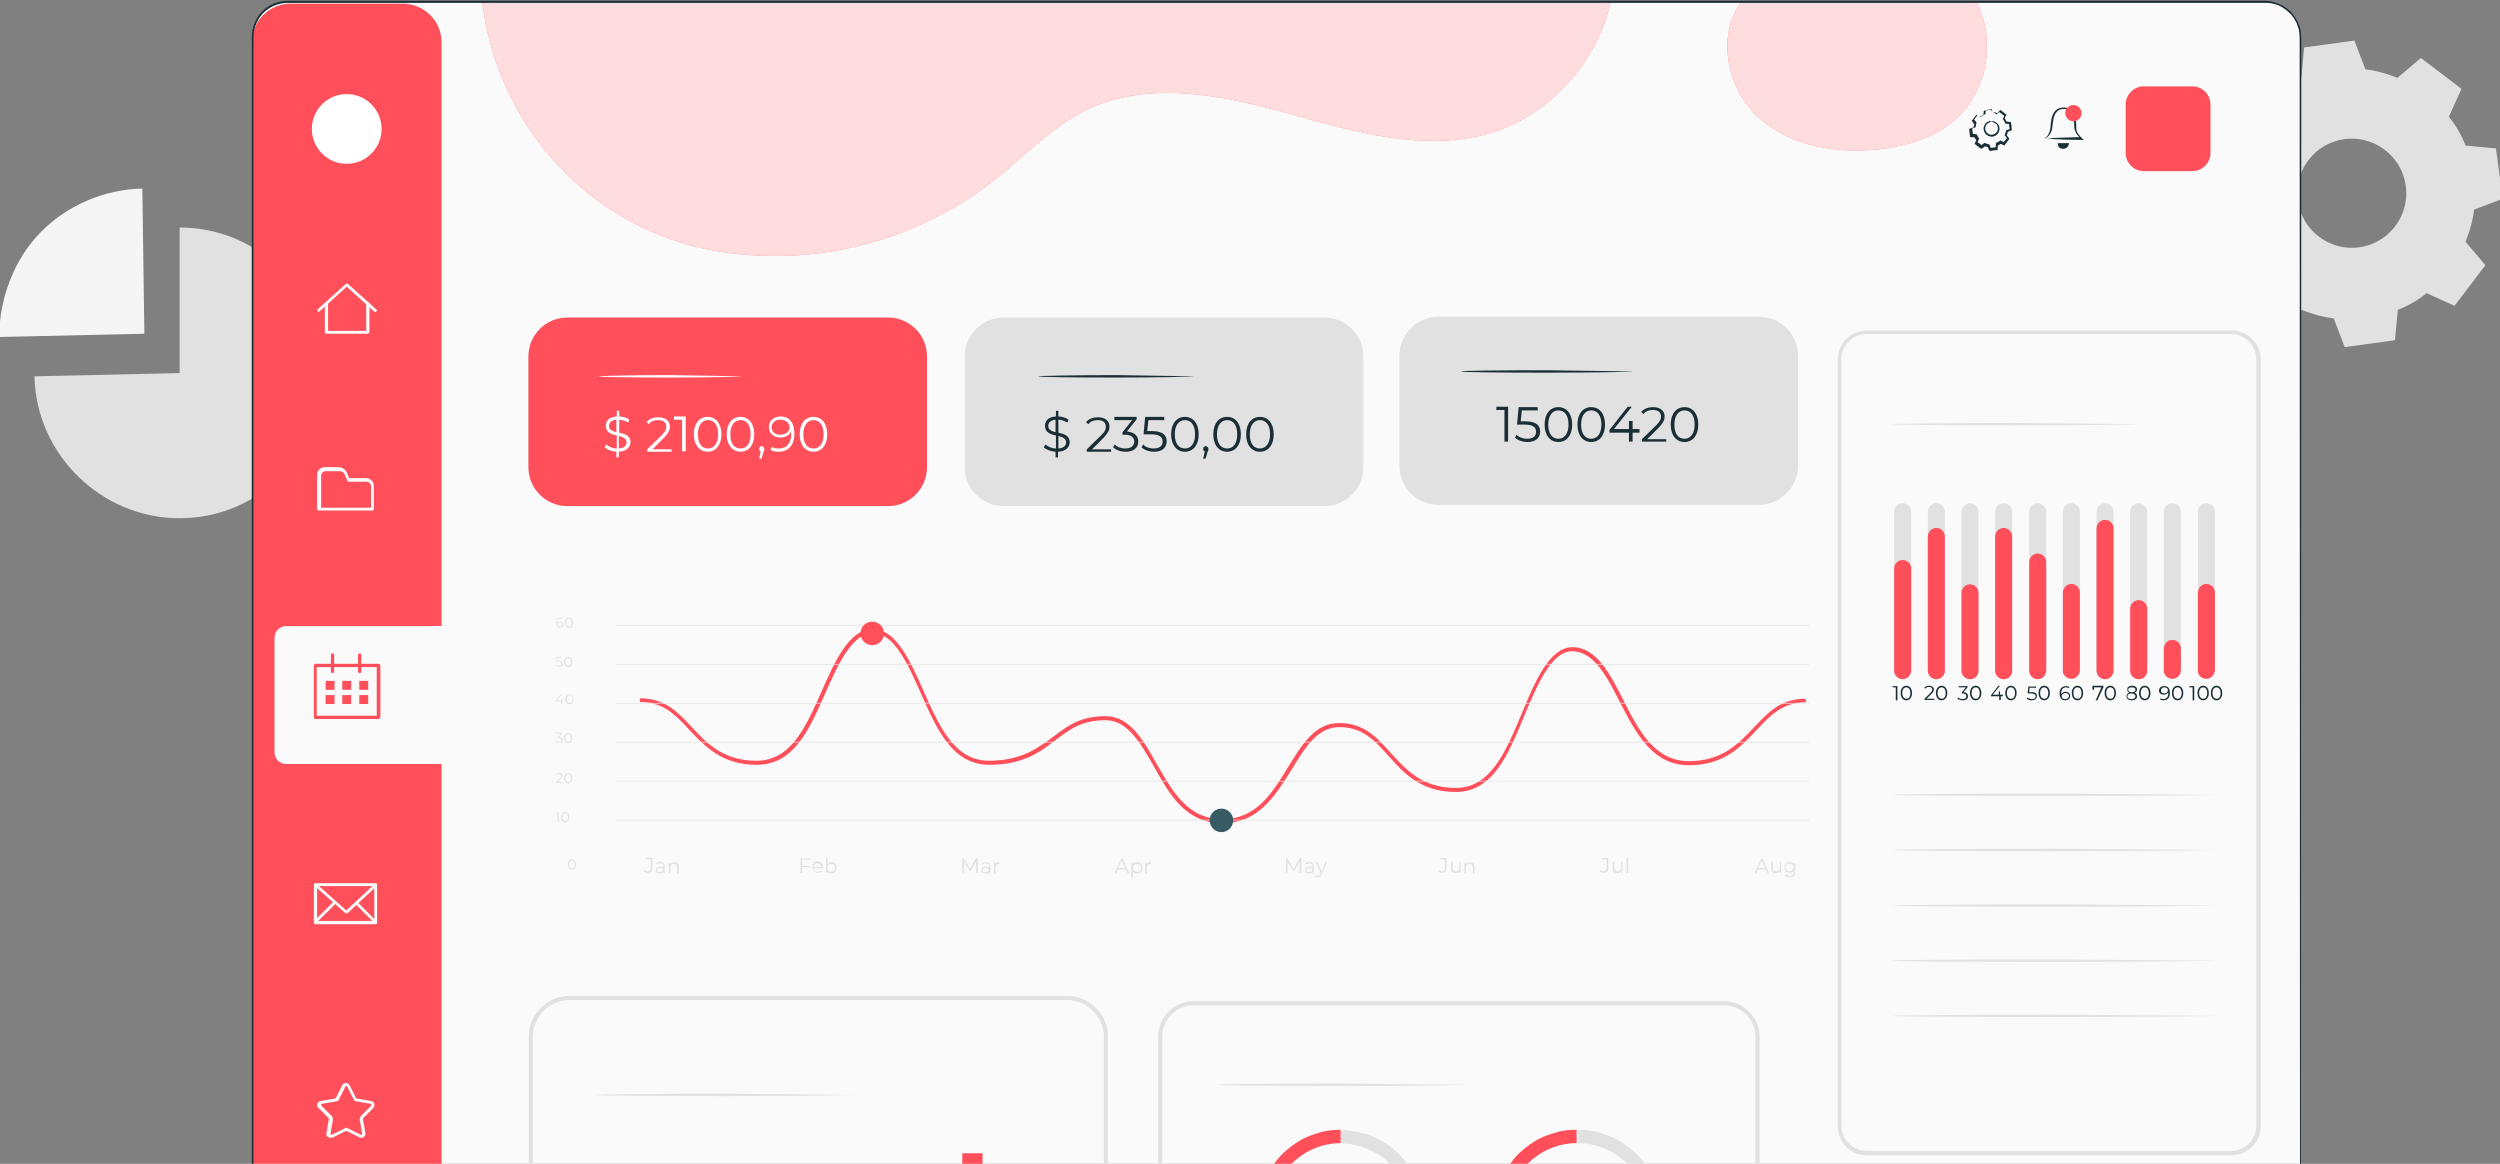 <svg xmlns="http://www.w3.org/2000/svg" xmlns:xlink="http://www.w3.org/1999/xlink" width="616.5" height="287" xmlns:v="https://vecta.io/nano"><rect width="100%" height="100%" fill="#808080" stroke="none"/><style><![CDATA[.N{fill:#e1e1e1}.O{fill:#ff4f5b}.P{fill:#1a2e35}.Q{fill:#fafafa}.R{fill-rule:evenodd}]]></style><path d="M44.3 92V56.1C64 56.1 80.1 72.3 80.1 92s-16.2 35.8-35.8 35.8c-19.3 0-35.4-15.7-35.8-35l35.8-.8z" class="N"/><path d="M35.6 82.3l-35.8.8C-.2 73.8 3.4 64 10 57.3c6.5-6.7 15.8-10.6 25.1-10.8l.5 35.8z" fill="#f5f5f5"/><path d="M583.3 17.1c2.7.3 5.4 1.1 7.9 2.1l5.8-4.9 10 7.6-3.1 6.9a26.33 26.33 0 0 1 4.1 7.1l7.5.7 1.7 12.4-7.1 2.7c-.3 2.7-1.1 5.4-2.1 7.9l4.9 5.8-7.6 10-6.9-3.1a26.33 26.33 0 0 1-7.1 4.1l-.7 7.5-12.4 1.7-2.7-7.1c-2.7-.3-5.4-1.1-7.9-2.1l-5.8 4.9-10-7.6 3.1-6.9a26.33 26.33 0 0 1-4.1-7.1l-7.5-.7-1.7-12.4 7.1-2.7c.3-2.7 1.1-5.4 2.1-7.9l-4.9-5.8 7.6-10 6.9 3.1a26.33 26.33 0 0 1 7.1-4.1l.7-7.5 12.4-1.7 2.7 7.1zm-3.8 17.1c-8.5.3-14.6 8.3-12.6 16.6 1.5 6.2 7.2 10.5 13.5 10.3 8.5-.3 14.6-8.3 12.6-16.6-1.4-6.1-7.1-10.5-13.5-10.3z" class="N R"/><path d="M558.6 356.7H71a8.71 8.71 0 0 1-8.7-8.7V9.1A8.71 8.71 0 0 1 71 .4h487.6a8.71 8.71 0 0 1 8.7 8.7V348a8.71 8.71 0 0 1-8.7 8.7z" class="Q"/><path d="M550.3 284.9h-89.9a7.17 7.17 0 0 1-7.2-7.2v-189a7.17 7.17 0 0 1 7.2-7.2h89.9a7.17 7.17 0 0 1 7.2 7.2v189c0 3.9-3.2 7.2-7.2 7.2zm-90-202.5c-3.4 0-6.2 2.8-6.2 6.2v189c0 3.4 2.8 6.2 6.2 6.2h89.9c3.4 0 6.2-2.8 6.2-6.2v-189c0-3.4-2.8-6.2-6.2-6.2h-89.9z" class="N"/><path d="M99.3 357H71.7c-5.3 0-9.6-4.3-9.6-9.6V10.5c0-5.3 4.3-9.6 9.6-9.6h27.6c5.3 0 9.6 4.3 9.6 9.6v336.9c.1 5.3-4.2 9.6-9.6 9.6z" class="O"/><path d="M106.5 154.4h-36c-1.5 0-2.8 1.3-2.8 2.8v28.4c0 1.5 1.3 2.8 2.8 2.8h39c1.7 0 3-1.4 2.8-3.1l3.5-31.1-9.3.2z" class="Q"/><path d="M504.1 34.1s.1-.1.2-.1c.2-.1.4-.3.6-.5.4-.5.8-1.5.8-2.8.1-.6.1-1.4.4-2.1.2-.7.8-1.6 1.7-1.9s1.9-.3 2.8.4c.8.7 1.1 1.7 1.3 2.7.1.4.1.9.1 1.3 0 .5 0 .8.1 1.2.3.7.8 1.3 1.3 1.8l.5.4h-.7c-2.8 0-5.2-.1-6.8-.2-.9-.2-1.6-.2-2.3-.2l2.7-.1 6.5-.2-.1.4c-.6-.5-1.2-1.1-1.5-2-.2-.4-.2-.9-.2-1.3s0-.8-.1-1.3c-.1-.9-.5-1.8-1.1-2.3s-1.6-.5-2.3-.3c-.7.3-1.2.9-1.4 1.6-.3.7-.3 1.4-.4 2s-.1 1.2-.3 1.7-.4.9-.7 1.2-.5.4-.7.5c-.2 0-.3.1-.4.1.1-.1 0 0 0 0z" class="P"/><g class="R"><circle cx="511.3" cy="27.9" r="2" class="O"/><path d="M507.5 35.3h2.7s0 1.4-1.5 1.4c-1.5-.1-1.2-1.4-1.2-1.4z" class="P"/><path d="M540.6 42.2h-11.9a4.48 4.48 0 0 1-4.5-4.5V25.8a4.48 4.48 0 0 1 4.5-4.5h11.9a4.48 4.48 0 0 1 4.5 4.5v11.9a4.48 4.48 0 0 1-4.5 4.5z" class="O"/></g><path d="M301.4 203c-9 0-13-7.1-16.8-13.9-3.2-5.6-6.5-11.5-11.9-11.5-6 0-9 2.3-12.4 4.9-3.7 2.9-8 6.1-16.3 6.1-9.1 0-12.9-8.6-16.9-17.6-3.1-7-6.6-14.9-11.8-14.9s-8.7 7.9-11.8 14.9c-4 9.1-7.8 17.6-16.9 17.6-8.6 0-12.8-4.6-16.6-8.6-3.4-3.7-6.4-6.9-12.2-6.9v-.9c6.2 0 9.2 3.3 12.8 7.1 3.6 3.9 7.7 8.3 15.9 8.3 8.6 0 12.2-8.3 16.1-17.1 3.2-7.2 6.8-15.4 12.6-15.4s9.4 8.2 12.6 15.4c3.9 8.8 7.6 17.1 16.1 17.1 8 0 12.1-3.2 15.8-5.9 3.6-2.7 6.6-5.1 13-5.1 5.9 0 9.3 6 12.6 11.9 3.8 6.6 7.6 13.5 16.1 13.5 8.4 0 12.3-6.4 16.1-12.6 3.5-5.7 6.7-11.1 12.7-11.1 6.1 0 9.2 3.4 12.8 7.4s7.7 8.6 16 8.6c8.6 0 12.3-8.9 16.2-18.2 3.2-7.7 6.8-16.5 12.6-16.5 5.9 0 9.3 6.7 12.6 13.2 3.7 7.3 7.6 14.9 16.1 14.9 8.2 0 12.3-4.4 16-8.3 3.6-3.8 6.6-7.1 12.8-7.1v.9c-5.8 0-8.7 3.2-12.2 6.9-3.7 4-8 8.6-16.6 8.6-9 0-13-7.8-16.9-15.3-3.2-6.3-6.5-12.8-11.9-12.8-5.2 0-8.7 8.5-11.8 15.9-4 9.7-7.8 18.8-16.9 18.8-8.6 0-12.9-4.7-16.6-8.9-3.4-3.8-6.4-7.1-12.1-7.1-5.5 0-8.6 5.2-11.9 10.7-4.1 6.4-8.1 13-17 13z" class="O"/><g class="N"><path d="M158.8 214.8l.2-.3c.2.3.5.4.8.4.4 0 .7-.3.7-.8v-2.2h-1.3v-.3h1.7v2.5c0 .8-.4 1.1-1 1.1-.5.1-.9 0-1.1-.4z"/><use xlink:href="#B"/><path d="M167.4 213.8v1.6h-.4v-1.5c0-.6-.3-.9-.8-.9-.6 0-.9.4-.9 1v1.4h-.4v-2.7h.3v.5c.2-.3.6-.5 1-.5.7-.1 1.2.3 1.2 1.1zm30.4-1.7v1.4h1.9v.3h-1.9v1.5h-.4v-3.6h2.5v.3h-2.1zm5.1 2h-2.3c0 .6.5.9 1.1.9.3 0 .6-.1.8-.4l.2.2c-.2.3-.6.4-1 .4-.8 0-1.4-.6-1.4-1.4s.6-1.4 1.3-1.4c.8 0 1.3.6 1.3 1.4v.3zm-2.3-.3h1.9c0-.5-.4-.9-1-.9-.5 0-.8.4-.9.9zm5.7.2c0 .8-.6 1.4-1.3 1.4a1.1 1.1 0 0 1-1-.6v.5h-.3v-3.8h.4v1.6c.2-.3.6-.5 1-.5.7 0 1.2.6 1.2 1.4zm-.3 0a1 1 0 1 0-2 0 .94.94 0 0 0 1 1c.5 0 1-.4 1-1zm35.1-2.3v3.6h-.4v-2.9l-1.4 2.4h-.2l-1.4-2.4v2.8h-.4v-3.6h.3l1.6 2.7 1.5-2.7h.4zm3.1 2v1.7h-.3v-.4c-.2.3-.5.4-.9.4-.6 0-1-.3-1-.8 0-.4.3-.8 1-.8h.9v-.2c0-.5-.3-.7-.8-.7-.3 0-.7.1-.9.3l-.2-.2c.3-.2.7-.4 1.1-.4.7 0 1.1.4 1.1 1.1zm-.4.8v-.4h-.8c-.5 0-.7.2-.7.5s.3.5.7.5.7-.2.8-.6zm2.7-1.9v.4h-.1c-.6 0-.9.4-.9 1v1.4h-.4v-2.7h.3v.5c.3-.4.6-.6 1.1-.6zm31.2 1.8h-2l-.4 1h-.4l1.6-3.6h.4l1.6 3.6h-.4l-.4-1zm-.2-.3l-.9-1.9-.9 1.9h1.8zm4.2-.1c0 .8-.6 1.4-1.3 1.4-.4 0-.8-.2-1-.5v1.5h-.4v-3.7h.3v.5a1.1 1.1 0 0 1 1-.6c.9 0 1.4.6 1.4 1.4zm-.3 0a1 1 0 1 0-2 0 1 1 0 1 0 2 0zm2.4-1.4v.4h-.1c-.6 0-.9.4-.9 1v1.4h-.4v-2.7h.3v.5c.3-.4.7-.6 1.1-.6zm37.1-.9v3.6h-.4v-2.9l-1.4 2.4h-.2l-1.4-2.4v2.8h-.4v-3.6h.3l1.6 2.7 1.5-2.7h.4z"/><use xlink:href="#B" x="160.1"/><path d="M327.2 212.6l-1.3 3c-.2.5-.5.7-.9.7-.3 0-.5-.1-.7-.2l.2-.3c.1.1.3.2.5.2s.4-.1.6-.4l.1-.3-1.2-2.7h.4l1 2.3 1-2.3h.3zm27.4 2.2l.2-.3c.2.3.5.4.8.4.4 0 .7-.3.7-.8v-2.2H355v-.3h1.7v2.5c0 .8-.4 1.1-1 1.1-.5.1-.8 0-1.1-.4z"/><use xlink:href="#C"/><path d="M363.6 213.8v1.6h-.4v-1.5c0-.6-.3-.9-.8-.9-.6 0-.9.4-.9 1v1.4h-.4v-2.7h.3v.5c.2-.3.6-.5 1-.5.8-.1 1.2.3 1.2 1.1zm30.9 1l.2-.3c.2.3.5.4.8.4.4 0 .7-.3.7-.8v-2.2h-1.3v-.3h1.7v2.5c0 .8-.4 1.1-1 1.1-.5.1-.8 0-1.1-.4z"/><use xlink:href="#C" x="39.9"/><path d="M401.1 211.5h.4v3.8h-.4v-3.8zm34.4 2.9h-2l-.4 1h-.4l1.6-3.6h.4l1.6 3.6h-.4l-.4-1zm-.2-.3l-.9-1.9-.9 1.9h1.8z"/><use xlink:href="#C" x="79"/><path d="M442.7 212.6v2.4c0 .9-.5 1.3-1.3 1.3-.5 0-1-.1-1.3-.4l.2-.3c.3.2.6.4 1.1.4.7 0 1-.3 1-1v-.3c-.2.3-.6.5-1 .5-.8 0-1.3-.5-1.3-1.3s.6-1.3 1.3-1.3c.4 0 .8.2 1.1.5v-.5h.2zm-.4 1.3a.94.94 0 1 0-2 0 .94.94 0 1 0 2 0z"/><use xlink:href="#D"/><path d="M137.8 200.3v2.5h-.3v-2.2h-.5v-.2h.8z"/><use xlink:href="#E"/><path d="M138.8 192.9v.2h-1.7v-.1l1-1c.3-.3.3-.4.3-.6 0-.3-.2-.5-.6-.5-.3 0-.5.1-.7.3l-.1-.2c.2-.2.5-.4.9-.4.5 0 .8.3.8.7 0 .2-.1.4-.4.8l-.8.8h1.3z"/><use xlink:href="#E" x="0.7" y="-9.6"/><path d="M138.8 182.5c0 .4-.3.7-.9.7-.4 0-.7-.1-.9-.3l.1-.2c.2.2.4.3.8.3s.6-.2.6-.5-.2-.5-.7-.5h-.2v-.2l.7-.9H137v-.2h1.6v.2l-.7.9c.6 0 .9.3.9.7z"/><use xlink:href="#D" x="-0.9" y="-31.2"/><path d="M139.2 173h-.5v.6h-.3v-.6H137v-.2l1.3-1.6h.3l-1.3 1.6h1.1v-.6h.2v.6h.5v.2z"/><path d="M139.4 172.4c0-.8.4-1.2 1-1.2s1 .5 1 1.2c0 .8-.4 1.3-1 1.3-.5-.1-1-.5-1-1.3zm1.8 0c0-.7-.3-1-.7-1s-.7.4-.7 1c0 .7.3 1 .7 1s.7-.4.7-1zm-2.4-8.7c0 .4-.3.7-.9.7-.4 0-.7-.1-.9-.3l.1-.2c.2.2.4.3.8.3s.6-.2.6-.5-.2-.5-.8-.5h-.5l.1-1.2h1.3v.2h-1.1l-.1.8h.3c.8-.1 1.1.2 1.1.7zm.3-.5c0-.8.4-1.2 1-1.2s1 .5 1 1.2c0 .8-.4 1.3-1 1.3-.6-.1-1-.6-1-1.3zm1.7 0c0-.7-.3-1-.7-1s-.7.4-.7 1c0 .7.3 1 .7 1s.7-.4.7-1zM139 154c0 .5-.4.8-.8.8-.7 0-1-.5-1-1.2 0-.8.5-1.3 1.1-1.3.2 0 .4 0 .6.1l-.1.2c-.1-.1-.3-.1-.5-.1-.5 0-.9.3-.9 1v.2c.1-.3.4-.4.8-.4s.8.3.8.7zm-.3 0c0-.3-.2-.5-.6-.5s-.6.2-.6.5.2.5.6.5c.4.1.6-.1.6-.5z"/><use xlink:href="#E" x="0.9" y="-48"/></g><path d="M151.8 154.1h294.3v.3H151.8zm0 9.6h294.3v.3H151.8zm0 9.6h294.3v.3H151.8zm0 9.6h294.3v.3H151.8zm0 9.6h294.3v.3H151.8zm0 9.6h294.3v.3H151.8z" opacity=".62" class="N"/><path d="M218 156.2c0-1.6-1.3-2.9-2.9-2.9s-2.9 1.3-2.9 2.9 1.3 2.9 2.9 2.9 2.9-1.3 2.9-2.9z" class="O"/><path d="M304.1 202.3c0-1.6-1.3-2.9-2.9-2.9s-2.9 1.3-2.9 2.9 1.3 2.9 2.9 2.9 2.9-1.3 2.9-2.9z" fill="#375a64"/><g class="Q"><path d="M92.5 76.9c-.1 0-.2 0-.3-.1l-6.7-6.1-6.7 6.1c-.2.1-.4.1-.5 0-.1-.2-.1-.4 0-.5l7-6.3c.1-.1.4-.1.5 0l7 6.3c.2.1.2.4 0 .5-.1.1-.2.1-.3.1z"/><path d="M90.6 82.3H80.5c-.2 0-.4-.2-.4-.4v-7c0-.2.2-.4.4-.4s.4.2.4.4v6.7h9.4v-6.7c0-.2.2-.4.4-.4s.4.2.4.4v7c-.1.2-.3.4-.5.4zm1.2 43.6H78.6c-.2 0-.4-.2-.4-.4v-8.4c0-1 .8-1.9 1.9-1.9h3.4c.9 0 1.6.5 2 1.3l.6 1.4h4.2a1.97 1.97 0 0 1 1.9 1.9v5.7c0 .3-.2.4-.4.4zm-12.8-.7h12.5v-5.3a1.11 1.11 0 0 0-1.1-1.1H86c-.2 0-.3-.1-.3-.2L85 117c-.2-.5-.7-.8-1.3-.8h-3.4a1.11 1.11 0 0 0-1.1 1.1v7.9zm2.5 155.4c-.2 0-.4-.1-.6-.2-.3-.2-.5-.6-.4-1l.6-3.5c0-.1 0-.2-.1-.2l-2.5-2.5c-.3-.3-.4-.7-.2-1 .1-.4.4-.6.8-.7l3.5-.6c.1 0 .1-.1.2-.1l1.6-3.2c.3-.7 1.4-.7 1.8 0l1.6 3.2c0 .1.1.1.2.1l3.5.6c.4.1.7.3.8.7s0 .7-.2 1l-2.5 2.5c-.1.1-.1.1-.1.2l.6 3.5c.1.4-.1.7-.4 1-.3.2-.7.3-1 .1l-3.2-1.6h-.2l-3.2 1.6c-.3.1-.4.1-.6.1zm3.7-2.5a.9.9 0 0 1 .5.1l3.2 1.6c.1.1.2 0 .3 0 0 0 .1-.1.1-.2l-.6-3.5c0-.3.1-.6.3-.9l2.5-2.5c.1-.1.1-.2.1-.3l-.2-.2-3.5-.6c-.3 0-.6-.2-.7-.5l-1.6-3.2c-.1-.1-.2-.1-.2-.1s-.2 0-.2.1l-1.6 3.2c-.1.3-.4.5-.7.5l-3.5.6c-.1 0-.2.1-.2.2 0 0 0 .2.1.3l2.5 2.5c.2.2.3.5.3.9l-.6 3.5c0 .1.1.2.1.2s.1.1.3 0l3.2-1.6c-.2-.1 0-.1.1-.1zm7.4-50.2H77.8c-.2 0-.4-.2-.4-.4v-9.3c0-.2.2-.4.4-.4h14.8c.2 0 .4.2.4.4v9.3c0 .2-.1.4-.4.4zm-14.4-.8h14.1v-8.6H78.2v8.6z"/><path d="M85.4 225.3c-.1 0-.2 0-.2-.1l-7.6-6.7c-.2-.1-.2-.4 0-.5.1-.2.4-.2.5 0l7.3 6.5 7-6.5c.2-.1.4-.1.5 0 .1.2.1.4 0 .5l-7.2 6.7c-.1 0-.2.1-.3.1z"/><path d="M78 227.5c-.1 0-.2 0-.3-.1s-.1-.4 0-.5l4.5-4.5c.1-.1.4-.1.5 0s.1.4 0 .5l-4.5 4.5c0 .1-.1.1-.2.1zm14.7.3c-.1 0-.2 0-.3-.1l-4.8-4.8c-.1-.1-.1-.4 0-.5s.4-.1.5 0l4.8 4.8c.1.1.1.4 0 .5 0 .1-.1.1-.2.1z"/></g><g class="O"><path d="M84.4 167.9h2.2v2.2h-2.2zm4.2 0h2.2v2.2h-2.2zm-8.3 0h2.2v2.2h-2.2zm8.3 3.5h2.2v2.2h-2.2zm-4.2 0h2.2v2.2h-2.2zm-4.1 0h2.2v2.2h-2.2zm13 5.9H77.8c-.2 0-.4-.2-.4-.4v-12.8c0-.2.2-.4.4-.4h15.6c.2 0 .4.2.4.4v12.8c-.1.2-.3.4-.5.4zm-15.2-.8h14.8v-12H78.1v12z"/><path d="M82 166c-.2 0-.4-.2-.4-.4v-4.1c0-.2.2-.4.4-.4s.4.2.4.4v4.1c-.1.3-.2.4-.4.4zm6.7 0c-.2 0-.4-.2-.4-.4v-4.1c0-.2.2-.4.4-.4s.4.2.4.4v4.1c0 .3-.2.4-.4.4zm106.9 135.7h5v16.7h-5zm-41.6-2.4h5v19.1h-5zm10.4-4h5v23.1h-5zm10.4 1.3h5v21.8h-5zm10.4-7.4h5v29.2h-5zm20.9.2h5v29.1h-5zm10.4 9.5h5v19.5h-5zm10.4-8.3h5v27.8h-5zm10.4-6.2h5v34.1h-5zm10.4 6.1h5v27.9h-5z"/></g><path d="M263.1 339.1H140.5a10.07 10.07 0 0 1-10.1-10.1v-73.3a10.07 10.07 0 0 1 10.1-10.1h122.6a10.07 10.07 0 0 1 10.1 10.1V329a10.07 10.07 0 0 1-10.1 10.1zm-122.6-92.5c-5 0-9.1 4.1-9.1 9.1V329c0 5 4.1 9.1 9.1 9.1h122.6c5 0 9.1-4.1 9.1-9.1v-73.3c0-5-4.1-9.1-9.1-9.1H140.5zm69.8 23.4c0 .1-14.2.3-31.7.3s-31.7-.1-31.7-.3c0-.1 14.2-.3 31.7-.3l31.7.3z" class="N"/><path d="M339.1 313.6c-1.3.7-2.6 1.3-4.1 1.7-1.4.4-2.9.6-4.4.6s-3-.2-4.4-.6-2.8-1-4.1-1.7-2.5-1.6-3.5-2.7c-1-1-1.9-2.2-2.7-3.5-.7-1.3-1.3-2.6-1.7-4.1-.4-1.4-.6-2.9-.6-4.4s.2-3 .6-4.4 1-2.8 1.7-4.1 1.6-2.5 2.7-3.5c1-1 2.2-1.9 3.5-2.7 1.3-.7 2.6-1.3 4.1-1.7 1.4-.4 2.9-.6 4.4-.6v-3.3c-1.8 0-3.6.2-5.2.7-1.7.5-3.4 1.1-4.9 2s-2.9 2-4.2 3.2c-1.2 1.2-2.3 2.7-3.2 4.2s-1.6 3.1-2 4.9c-.4 1.7-.7 3.4-.7 5.2s.2 3.6.7 5.2c.5 1.7 1.1 3.4 2 4.9s2 2.9 3.2 4.2c1.2 1.2 2.7 2.3 4.2 3.2a17.44 17.44 0 0 0 4.9 2c1.7.4 3.4.7 5.2.7s3.6-.2 5.2-.7c1.7-.5 3.4-1.1 4.9-2s2.9-1.9 4.2-3.2l-2.4-2.4c-1 1.2-2.2 2.1-3.4 2.9z" class="O"/><path d="M350.2 293.7c-.5-1.7-1.1-3.4-2-4.9s-2-2.9-3.2-4.2c-1.2-1.2-2.7-2.3-4.2-3.2s-3.1-1.6-4.9-2c-1.7-.4-3.4-.7-5.2-.7v3.3c1.5 0 3 .2 4.4.6s2.8 1 4.1 1.7 2.5 1.6 3.5 2.7c1 1 1.9 2.2 2.7 3.5.7 1.3 1.3 2.6 1.7 4.1.4 1.4.6 2.9.6 4.4s-.2 3-.6 4.4-1 2.8-1.7 4.1-1.6 2.5-2.7 3.5l2.4 2.4c1.2-1.2 2.3-2.7 3.2-4.2a17.44 17.44 0 0 0 2-4.9c.4-1.7.7-3.4.7-5.2-.1-2-.4-3.8-.8-5.4z" class="N"/><path d="M327.4 301.1c0 1.1-.9 1.8-2 1.8-1.6 0-2.4-1.1-2.4-2.9 0-2 1.1-3 2.7-3 .5 0 1 .1 1.4.3l-.2.5c-.3-.2-.7-.3-1.1-.3-1.3 0-2.1.8-2.1 2.4v.5c.3-.6 1-1 1.8-1 1.1-.1 1.9.6 1.9 1.7zm-.6 0c0-.8-.6-1.3-1.5-1.3s-1.5.6-1.5 1.3c0 .6.5 1.3 1.5 1.3.9-.1 1.5-.5 1.5-1.3zm5.2 0c0 1-.7 1.8-2.1 1.8-.8 0-1.6-.3-2.1-.8l.3-.5c.4.4 1 .7 1.8.7 1 0 1.5-.5 1.5-1.2 0-.8-.5-1.2-2-1.2h-1.2l.3-2.9h3.2v.5H329l-.2 1.9h.8c1.8 0 2.4.6 2.4 1.7zm.6-2.6c0-1 .5-1.6 1.3-1.6s1.3.6 1.3 1.6-.5 1.6-1.3 1.6-1.3-.6-1.3-1.6zm2.2 0c0-.8-.4-1.2-.9-1.2-.6 0-.9.5-.9 1.2 0 .8.4 1.2.9 1.2.6 0 .9-.4.9-1.2zm2.7-1.5h.5l-4 5.8h-.5l4-5.8zm-1.3 4.3c0-1 .5-1.6 1.3-1.6s1.3.6 1.3 1.6-.5 1.6-1.3 1.6c-.8-.1-1.3-.7-1.3-1.6zm2.2 0c0-.8-.4-1.2-.9-1.2s-.9.5-.9 1.2c0 .8.4 1.2.9 1.2.6 0 .9-.5.9-1.2z" class="P"/><path d="M409.2 298.9c0 1.8-.2 3.6-.7 5.2-.5 1.7-1.1 3.4-2 4.9s-2 2.9-3.2 4.2c-1.2 1.2-2.7 2.3-4.2 3.2s-3.1 1.6-4.9 2c-1.7.4-3.4.7-5.2.7s-3.6-.2-5.2-.7c-1.7-.5-3.4-1.1-4.9-2s-2.9-2-4.2-3.2c-1.2-1.2-2.3-2.7-3.2-4.2s-1.6-3.1-2-4.9c-.3-1.2-.5-2.5-.6-3.8h3.4c.1 1 .3 2 .5 3 .4 1.4 1 2.8 1.7 4.1.8 1.3 1.6 2.5 2.7 3.5 1 1 2.2 1.9 3.5 2.7 1.3.7 2.6 1.3 4.1 1.7 1.4.4 2.9.6 4.4.6s3-.2 4.4-.6 2.8-1 4.1-1.7c1.3-.8 2.5-1.6 3.5-2.7 1-1 1.9-2.2 2.7-3.5.7-1.3 1.3-2.6 1.7-4.1.4-1.4.6-2.9.6-4.4s-.2-3-.6-4.4-1-2.8-1.7-4.1c-.8-1.3-1.6-2.5-2.7-3.5-1-1-2.2-1.9-3.5-2.7-1.3-.7-2.6-1.3-4.1-1.7-1.4-.4-2.9-.6-4.4-.6v-3.3c1.8 0 3.6.2 5.2.7 1.7.5 3.4 1.1 4.9 2s2.9 2 4.2 3.2c1.2 1.2 2.3 2.7 3.2 4.2s1.6 3.1 2 4.9l.5 5.3z" class="N"/><path d="M384.4 296.6v.4l-2.4 5.4h-.7l2.4-5.3h-3v1.1h-.6v-1.6h4.3zm4.6 4.2c0 1-.7 1.8-2.1 1.8-.8 0-1.6-.3-2.1-.8l.3-.5c.4.4 1 .7 1.8.7 1 0 1.5-.5 1.5-1.2 0-.8-.5-1.2-2-1.2h-1.2l.3-2.9h3.2v.5H386l-.2 1.9h.8c1.7-.1 2.4.6 2.4 1.7zm.6-2.6c0-1 .5-1.6 1.3-1.6s1.3.6 1.3 1.6-.5 1.6-1.3 1.6-1.3-.7-1.3-1.6zm2.2 0c0-.8-.4-1.2-.9-1.2-.6 0-.9.5-.9 1.2 0 .8.4 1.2.9 1.2s.9-.5.9-1.2zm2.6-1.6h.5l-4 5.8h-.5l4-5.8zm-1.3 4.3c0-1 .5-1.6 1.3-1.6s1.3.6 1.3 1.6-.5 1.6-1.3 1.6c-.7 0-1.3-.6-1.3-1.6zm2.3 0c0-.8-.4-1.2-.9-1.2s-.9.5-.9 1.2c0 .8.4 1.2.9 1.2s.9-.4.9-1.2z" class="P"/><path d="M405.8 298.9c0 1.5-.2 3-.6 4.4s-1 2.8-1.7 4.1c-.8 1.3-1.6 2.5-2.7 3.5-1 1-2.2 1.9-3.5 2.7-1.3.7-2.6 1.3-4.1 1.7-1.4.4-2.9.6-4.4.6s-3-.2-4.4-.6-2.8-1-4.1-1.7c-1.3-.8-2.5-1.6-3.5-2.7-1-1-1.9-2.2-2.7-3.5-.7-1.3-1.3-2.6-1.7-4.1-.3-1-.4-2-.5-3h0c0-.5-.1-.9-.1-1.4 0-1.5.2-3 .6-4.4s1-2.8 1.7-4.1 1.6-2.5 2.7-3.5c1-1 2.2-1.9 3.5-2.7 1.3-.7 2.6-1.3 4.1-1.7 1.4-.4 2.9-.6 4.4-.6v-3.3c-1.8 0-3.6.2-5.2.7-1.7.5-3.4 1.1-4.9 2s-2.9 2-4.2 3.2c-1.2 1.2-2.3 2.7-3.2 4.2a17.44 17.44 0 0 0-2 4.9c-.4 1.7-.7 3.4-.7 5.2 0 .5 0 .9.1 1.4h0c.1 1.3.3 2.6.6 3.8.5 1.7 1.1 3.4 2 4.9s2 2.9 3.2 4.2c1.2 1.2 2.7 2.3 4.2 3.2s3.1 1.6 4.9 2c1.7.4 3.4.7 5.2.7s3.6-.2 5.2-.7c1.7-.5 3.4-1.1 4.9-2s2.9-2 4.2-3.2c1.2-1.2 2.3-2.7 3.2-4.2s1.6-3.1 2-4.9c.4-1.7.7-3.4.7-5.2h-3.2z" class="O"/><g class="N"><path d="M425.1 337.9H294.4a8.75 8.75 0 0 1-8.8-8.8v-73.4a8.75 8.75 0 0 1 8.8-8.8h130.7a8.75 8.75 0 0 1 8.8 8.8v73.4c0 4.8-3.9 8.8-8.8 8.8zm-130.7-90c-4.3 0-7.8 3.5-7.8 7.8v73.4c0 4.3 3.5 7.8 7.8 7.8h130.7c4.3 0 7.8-3.5 7.8-7.8v-73.4c0-4.3-3.5-7.8-7.8-7.8H294.4zm66.7 19.6c0 .1-13.7.3-30.5.3-16.9 0-30.5-.1-30.5-.3 0-.1 13.7-.3 30.5-.3l30.5.3z"/><use xlink:href="#F"/></g><path d="M469.2 167.5h0c-1.1 0-2.1-.9-2.1-2.1v-25.2c0-1.1.9-2.1 2.1-2.1h0c1.1 0 2.1.9 2.1 2.1v25.2c-.1 1.2-1 2.1-2.1 2.1z" class="O"/><g class="P"><path d="M467.9 169.2v3.5h-.4v-3.2h-.8v-.3h1.2z"/><use xlink:href="#G"/></g><use xlink:href="#H" class="N"/><path d="M477.5 167.5h0c-1.1 0-2.1-.9-2.1-2.1v-33.1c0-1.1.9-2.1 2.1-2.1h0c1.1 0 2.1.9 2.1 2.1v33.1c0 1.2-1 2.1-2.1 2.1z" class="O"/><g class="P"><path d="M477 172.3v.3h-2.4v-.3l1.4-1.4c.4-.4.5-.6.5-.9 0-.4-.3-.6-.8-.6-.4 0-.7.1-.9.4l-.3-.2c.3-.3.7-.5 1.2-.5.7 0 1.2.4 1.2.9 0 .3-.1.6-.6 1.1l-1.2 1.2h1.9z"/><use xlink:href="#G" x="8.7"/></g><use xlink:href="#I" class="N"/><path d="M485.8 167.5h0c-1.1 0-2.1-.9-2.1-2.1v-19.2c0-1.1.9-2.1 2.1-2.1h0c1.1 0 2.1.9 2.1 2.1v19.2c0 1.2-.9 2.1-2.1 2.1z" class="O"/><g class="P"><path d="M485.3 171.7c0 .6-.4 1-1.3 1-.5 0-1-.2-1.3-.4l.2-.3c.2.2.6.4 1.1.4.6 0 .9-.3.9-.7s-.3-.7-.9-.7h-.2v-.3l1-1.2H483v-.3h2.2v.3l-1 1.2c.7 0 1.1.4 1.1 1z"/><use xlink:href="#G" x="17.1"/></g><use xlink:href="#I" x="8.3" class="N"/><path d="M494.1 167.5h0c-1.1 0-2.1-.9-2.1-2.1v-33.1c0-1.1.9-2.1 2.1-2.1h0c1.1 0 2.1.9 2.1 2.1v33.1c0 1.2-.9 2.1-2.1 2.1z" class="O"/><g class="P"><path d="M494.1 171.7h-.7v.9h-.4v-.9h-2v-.3l1.8-2.3h.4l-1.8 2.2h1.5v-.8h.3v.8h.7v.4z"/><use xlink:href="#G" x="25.8"/></g><use xlink:href="#F" x="33.3" class="N"/><path d="M502.5 167.5h0c-1.1 0-2.1-.9-2.1-2.1v-26.8c0-1.1.9-2.1 2.1-2.1h0c1.1 0 2.1.9 2.1 2.1v26.8c-.1 1.2-1 2.1-2.1 2.1z" class="O"/><g class="P"><path d="M502.3 171.6c0 .6-.4 1.1-1.3 1.1-.5 0-1-.2-1.2-.4l.2-.3c.2.2.6.4 1.1.4.6 0 .9-.3.9-.7s-.3-.7-1.2-.7h-.8l.2-1.7h1.9v.3h-1.6l-.1 1.1h.4c1.1-.1 1.5.3 1.5.9z"/><use xlink:href="#G" x="34"/></g><use xlink:href="#H" x="33.3" class="N"/><path d="M510.8 167.4h0c-1.1 0-2.1-.9-2.1-1.9v-19.2c0-1.3.9-2.3 2.1-2.3h0c1.1 0 2.1.9 2.1 2.1v19.2c0 1.1-1 2.1-2.1 2.1z" class="O"/><g class="P"><path d="M510.5 171.6c0 .6-.5 1.1-1.2 1.1-.9 0-1.4-.6-1.4-1.7 0-1.2.6-1.8 1.6-1.8.3 0 .6.1.8.2l-.1.3c-.2-.1-.4-.2-.7-.2-.7 0-1.2.5-1.2 1.4v.3c.2-.4.6-.6 1.1-.6.6 0 1.1.4 1.1 1zm-.3 0c0-.5-.3-.7-.9-.7-.5 0-.9.3-.9.8 0 .4.3.7.9.7.5 0 .9-.3.9-.8z"/><use xlink:href="#G" x="42.2"/></g><use xlink:href="#H" x="41.6" class="N"/><path d="M519.1 167.5h0c-1.1 0-2.1-.9-2.1-2.1v-35.1c0-1.1.9-2.1 2.1-2.1h0c1.1 0 2.1.9 2.1 2.1v35.1c0 1.2-1 2.1-2.1 2.1z" class="O"/><g class="P"><path d="M518.7 169.2v.3l-1.5 3.2h-.4l1.4-3.2h-1.8v.6h-.4v-1h2.7z"/><use xlink:href="#G" x="50.3"/></g><use xlink:href="#I" x="41.6" class="N"/><path d="M527.4 167.5h0c-1.1 0-2.1-.9-2.1-2.1v-15.3c0-1.1.9-2.1 2.1-2.1h0c1.1 0 2.1.9 2.1 2.1v15.3c0 1.2-.9 2.1-2.1 2.1z" class="O"/><g class="P"><path d="M527 171.7c0 .6-.5 1-1.3 1s-1.3-.4-1.3-1c0-.4.2-.7.7-.9-.4-.1-.5-.4-.5-.8 0-.6.5-.9 1.2-.9s1.2.4 1.2.9c0 .4-.2.6-.6.8.4.2.6.5.6.9zm-.4 0c0-.4-.4-.7-1-.7s-1 .3-1 .7.4.7 1 .7c.7 0 1-.3 1-.7zm-.9-1c.5 0 .9-.2.9-.6s-.3-.6-.9-.6c-.5 0-.9.2-.9.6s.3.6.9.6z"/><use xlink:href="#G" x="58.8"/></g><use xlink:href="#I" x="49.9" class="N"/><path d="M535.7 167.4h0c-1.1 0-2.1-.9-2.1-1.9v-5.4c0-1.3.9-2.3 2.1-2.3h0c1.1 0 2.1.9 2.1 2.1v5.4c0 1.1-.9 2.1-2.1 2.1z" class="O"/><g class="P"><path d="M535.1 170.9c0 1.2-.6 1.8-1.6 1.8-.3 0-.6-.1-.8-.2l.1-.3c.2.1.4.2.7.2.7 0 1.2-.5 1.2-1.4v-.3c-.2.4-.6.6-1.1.6-.7 0-1.2-.4-1.2-1s.5-1.1 1.2-1.1c1-.1 1.5.6 1.5 1.7zm-.5-.7c0-.4-.3-.7-.9-.7-.5 0-.8.3-.8.8s.3.7.9.7c.5 0 .8-.4.8-.8z"/><use xlink:href="#G" x="66.9"/></g><use xlink:href="#F" x="74.9" class="N"/><path d="M544.1 167.4h0c-1.1 0-2.1-.9-2.1-1.9v-19.2c0-1.3.9-2.3 2.1-2.3h0c1.1 0 2.1.9 2.1 2.1v19.2c-.1 1.1-1 2.1-2.1 2.1z" class="O"/><g class="P"><path d="M541.1 169.2v3.5h-.4v-3.2h-.8v-.3h1.2z"/><use xlink:href="#G" x="73.2"/><use xlink:href="#G" x="76.5"/></g><g class="N"><path d="M527.3 104.6c0 .1-13.5.3-30.3.3-16.7 0-30.3-.1-30.3-.3 0-.1 13.5-.3 30.3-.3l30.3.3z"/><use xlink:href="#J"/><use xlink:href="#J" y="13.6"/><use xlink:href="#J" y="27.3"/><path d="M546.1 236.9c0 .1-17.8.3-39.7.3s-39.7-.1-39.7-.3 17.8-.3 39.7-.3l39.7.3z"/><use xlink:href="#J" y="54.5"/></g><g class="O"><path d="M543 296.9c7.4 0 13.4 6 13.4 13.4v11.1c0 7.4-6 13.4-13.4 13.4h-74.7c-7.4 0-13.4-6-13.4-13.4v-11.1c0-7.4 6-13.4 13.4-13.4H543m0-1h-74.7c-7.9 0-14.4 6.4-14.4 14.4v11.1c0 7.9 6.4 14.4 14.4 14.4H543c7.9 0 14.4-6.4 14.4-14.4v-11.1c0-8-6.5-14.4-14.4-14.4h0zm-6.3 21.1c0 .1-13.9.3-31.1.3s-31.1-.1-31.1-.3c0-.1 13.9-.3 31.1-.3l31.1.3z"/><use xlink:href="#K"/><use xlink:href="#L"/></g><g opacity=".8" fill="#fff"><use xlink:href="#K"/><use xlink:href="#L"/></g><path d="M491 30s.2-.1.5-.1.7.2 1.1.6.6 1.1.4 1.8-.9 1.4-1.8 1.4-1.7-.6-1.9-1.3c-.3-.7-.1-1.4.3-1.9.3-.4.8-.6 1.1-.7.2.1.3.2.3.2 0 .1-.7.1-1.2.8-.2.4-.4.9-.1 1.5.2.5.8 1 1.5.9.7 0 1.2-.5 1.4-1s0-1.1-.2-1.5c-.7-.7-1.4-.6-1.4-.7zm.5-2.3s-.2-.3-.4-.9l.1.1-1.6.3.1-.1c0 .3 0 .6-.1 1v.1h-.1c-.3.1-.6.3-.9.5l-.1.1h-.1c-.3-.1-.6-.3-.9-.4l.2-.1c-.3.4-.6.9-1 1.3v-.3c.2.2.4.5.6.8l.1.1v.1c-.1.3-.2.6-.2 1v.1h-.1c-.3.1-.6.2-.9.4l.1-.2c.1.5.2 1.1.2 1.6l-.2-.2c.3 0 .6.1 1 .1h.1l.1.1c.1.3.3.6.5.9l.1.1-.1.1c-.1.3-.3.6-.4.9l-.1-.3 1.3 1h-.3c.2-.2.5-.4.8-.6l.1-.1.1.1 1 .3.2.2v.2l.1.2.2.5-.3-.2 1.6-.2-.2.2c0-.3.1-.7.1-1v-.2l.1-.1c.3-.1.6-.3.9-.5l.1-.1.1.1c.3.1.6.3.9.4l-.3.1 1-1.3v.3c-.2-.3-.4-.5-.6-.8l-.1-.1.1-.1.3-1v-.1h.1l.9-.3-.1.2-.2-1.6.2.2c-.3 0-.7-.1-1-.1h-.1v-.1c-.1-.3-.3-.6-.5-.9l-.1-.1v-.1c.2-.3.3-.6.4-.9v.2l-1.3-1h.1c-.3.2-.6.4-.8.6h0c-.4-.4-.8-.4-.8-.5h.3c.2 0 .4.1.8.2h-.1c.2-.2.5-.4.7-.7l.1-.1.1.1 1.3 1 .1.1-.1.1c-.1.3-.3.6-.4.9v-.2l.6 1-.2-.1c.3 0 .6 0 1 .1h.2v.2c.1.5.2 1.1.2 1.6v.2l-.2.1c-.3.1-.6.2-.9.4l.1-.2c0 .4-.1.7-.3 1.1v-.2c.2.2.4.5.6.8l.1.1-.1.2-1 1.3-.1.2-.2-.1c-.3-.1-.6-.3-.9-.4h.3l-1 .6.2-.2c0 .3-.1.7-.1 1v.2h-.2c-.5.1-1.1.1-1.6.2h-.2l-.1-.2-.2-.5-.1-.2v-.2l.2.2c-.4 0-.8-.2-1.1-.3h.3c-.3.2-.5.4-.8.6l-.2.1-.2-.1-1.3-1-.2-.1.1-.2c.1-.3.3-.6.4-.9v.3l-.6-1 .2.2c-.3 0-.7-.1-1-.1h-.2v-.2l-.2-1.6v-.2l.2-.1.9-.3-.1.2.3-1.1v.2c-.2-.3-.4-.5-.6-.8l-.1-.1.1-.1 1-1.3.1-.1.1.1c.3.1.6.3.9.4h-.2c.3-.2.6-.4 1-.5l-.1.1c0-.4.1-.7.1-1v-.1h.1l1.6-.2h.1v.1c.5.2.5.5.5.5zm67.1 329h.3c.2 0 .5 0 .8-.1.7-.1 1.8-.3 3.1-1s2.7-1.9 3.6-3.9c.5-1 .8-2.1.8-3.4l-.1-337.9c0-1.4 0-2.8-.5-4-.4-1.3-1.2-2.5-2.2-3.4s-2.2-1.7-3.5-2c-1.3-.4-2.7-.3-4.1-.3H71c-1.8 0-3.6.6-5 1.6-1.5 1-2.5 2.6-3.1 4.3s-.3 3.5-.4 5.4v334.9l.1 2.3c.1.8.3 1.5.6 2.2.6 1.4 1.6 2.6 2.8 3.5s2.7 1.4 4.2 1.5 3.1 0 4.7 0h233.6l250.1.3-488.3.2c-1.6-.1-3.2-.7-4.5-1.6s-2.4-2.2-3-3.7c-.3-.7-.6-1.5-.6-2.3-.1-.8-.1-1.6-.1-2.4V9.3c0-.9.1-1.9.4-2.8.5-1.8 1.7-3.5 3.2-4.6S69.1.2 71 .2h485.8c1.4 0 2.8-.1 4.2.4 1.4.4 2.6 1.1 3.7 2.1 1 1 1.8 2.2 2.3 3.6.5 1.3.5 2.8.5 4.2l-.1 337.9c0 1.3-.4 2.4-.8 3.4-.9 2-2.4 3.2-3.7 3.9s-2.4.9-3.1 1h-1.2z" class="P"/><path d="M433.8 124.5h-79.1c-5.3 0-9.6-4.3-9.6-9.6V87.7c0-5.3 4.3-9.6 9.6-9.6h79.1c5.3 0 9.6 4.3 9.6 9.6V115c-.1 5.2-4.4 9.5-9.6 9.5z" class="N"/><g class="P"><path d="M371.9 100.4v8.5h-.9v-7.8h-2v-.8h2.9zm7.9 6c0 1.5-1 2.6-3.1 2.6-1.2 0-2.4-.4-3.1-1.1l.4-.7c.5.6 1.5 1 2.6 1 1.5 0 2.2-.7 2.2-1.7 0-1.1-.7-1.8-2.9-1.8h-1.8l.4-4.3h4.7v.8h-3.9l-.3 2.7h1.1c2.7 0 3.7 1 3.7 2.5z"/><use xlink:href="#M"/><use xlink:href="#M" x="8.1"/><path d="M404.3 106.7h-1.7v2.2h-.9v-2.2h-4.8v-.7l4.5-5.7h1l-4.4 5.5h3.7v-2h.9v2h1.7v.9z"/><use xlink:href="#N"/><use xlink:href="#M" x="31.1"/><path d="M402.7 91.6c0 .1-9.5.3-21.2.3s-21.2-.1-21.2-.3 9.5-.3 21.2-.3l21.2.3z"/></g><path d="M326.6 124.8h-79.1c-5.3 0-9.6-4.3-9.6-9.6V87.9c0-5.3 4.3-9.6 9.6-9.6h79.1c5.3 0 9.6 4.3 9.6 9.6v27.3c0 5.3-4.3 9.6-9.6 9.6z" class="N"/><g class="P"><path d="M260.9 111.4v1.4h-.6v-1.4c-1.2-.1-2.3-.5-2.9-1.1l.4-.7c.6.5 1.5 1 2.6 1v-3.2c-1.3-.3-2.7-.7-2.7-2.4 0-1.2.8-2.2 2.7-2.3v-1.4h.6v1.4c.9 0 1.8.3 2.5.8l-.3.7c-.7-.4-1.5-.7-2.2-.7v3.2c1.4.3 2.8.7 2.8 2.4-.1 1.2-.9 2.2-2.9 2.3zm-.6-4.8v-3.1c-1.3.1-1.8.8-1.8 1.5 0 1 .8 1.3 1.8 1.6zm2.6 2.5c0-1-.9-1.3-1.9-1.6v3.1c1.3-.1 1.9-.7 1.9-1.5z"/><use xlink:href="#N" x="-136.9" y="2.5"/><path d="M280.7 108.9c0 1.4-1 2.5-3.1 2.5-1.2 0-2.4-.4-3.1-1.1l.4-.7c.5.6 1.5 1 2.6 1 1.4 0 2.2-.7 2.2-1.7s-.7-1.7-2.3-1.7h-.6v-.6l2.4-3h-4.4v-.8h5.5v.6l-2.4 3c1.9.2 2.8 1.1 2.8 2.5zm7-.1c0 1.5-1 2.6-3.1 2.6-1.2 0-2.4-.4-3.1-1.1l.4-.7c.5.6 1.5 1 2.6 1 1.5 0 2.2-.7 2.2-1.7 0-1.1-.7-1.8-2.9-1.8H282l.4-4.3h4.7v.8h-3.9l-.3 2.7h1.1c2.7 0 3.7 1 3.7 2.5z"/><use xlink:href="#O"/><path d="M298 110.7c0 .2 0 .4-.2.7l-.5 1.7h-.6l.4-1.8c-.3-.1-.4-.3-.4-.6 0-.4.3-.7.6-.7.5.1.7.4.7.7z"/><use xlink:href="#O" x="10.4"/><path d="M307.3 107.1c0-2.7 1.4-4.3 3.4-4.3s3.4 1.6 3.4 4.3-1.4 4.3-3.4 4.3-3.4-1.6-3.4-4.3zm5.9 0c0-2.3-1-3.5-2.5-3.5s-2.5 1.3-2.5 3.5c0 2.3 1 3.5 2.5 3.5 1.4 0 2.5-1.2 2.5-3.5zm-18.8-14.3c0 .1-8.6.3-19.2.3S256 93 256 92.8c0-.1 8.6-.3 19.2-.3l19.2.3z"/></g><path d="M219 124.8h-79.1c-5.3 0-9.6-4.3-9.6-9.6V87.9c0-5.3 4.3-9.6 9.6-9.6H219c5.3 0 9.6 4.3 9.6 9.6v27.3c0 5.3-4.3 9.6-9.6 9.6z" class="O"/><g fill="#fff"><path d="M152.6 111.4v1.4h-.6v-1.4c-1.2-.1-2.3-.5-2.9-1.1l.4-.7c.6.5 1.5 1 2.6 1v-3.2c-1.3-.3-2.7-.7-2.7-2.4 0-1.2.8-2.2 2.7-2.3v-1.4h.6v1.4c.9 0 1.8.3 2.5.8l-.3.7c-.7-.4-1.5-.7-2.2-.7v3.2c1.4.3 2.8.7 2.8 2.4-.1 1.2-1 2.2-2.9 2.3zm-.6-4.8v-3.1c-1.3.1-1.8.8-1.8 1.5-.1 1 .8 1.3 1.8 1.6zm2.5 2.5c0-1-.9-1.3-1.9-1.6v3.1c1.3-.1 1.9-.7 1.9-1.5z"/><use xlink:href="#N" x="-245.3" y="2.5"/><path d="M169.1 102.8v8.5h-.9v-7.8h-2v-.8h2.9zm2 4.3c0-2.7 1.4-4.3 3.4-4.3s3.4 1.6 3.4 4.3-1.4 4.3-3.4 4.3c-1.9 0-3.4-1.6-3.4-4.3zm6 0c0-2.3-1-3.5-2.5-3.5s-2.5 1.3-2.5 3.5c0 2.3 1 3.5 2.5 3.5 1.4 0 2.5-1.2 2.5-3.5zm2.1 0c0-2.7 1.4-4.3 3.4-4.3s3.4 1.6 3.4 4.3-1.4 4.3-3.4 4.3c-1.9 0-3.4-1.6-3.4-4.3zm5.9 0c0-2.3-1-3.5-2.5-3.5s-2.5 1.3-2.5 3.5c0 2.3 1 3.5 2.5 3.5s2.5-1.2 2.5-3.5zm3.4 3.6c0 .2 0 .4-.2.7l-.5 1.7h-.6l.4-1.8c-.3-.1-.4-.3-.4-.6 0-.4.3-.7.6-.7.4.1.7.4.7.7zm7.4-3.7c0 2.9-1.6 4.4-3.9 4.4-.8 0-1.5-.1-2-.5l.4-.7c.4.3 1 .4 1.7.4 1.8 0 3-1.2 3-3.5v-.7c-.4.9-1.4 1.5-2.6 1.5-1.7 0-2.9-1-2.9-2.6s1.3-2.6 2.9-2.6c2.2 0 3.4 1.6 3.4 4.3zm-1.2-1.7c0-.9-.8-1.8-2.3-1.8-1.2 0-2.1.7-2.1 1.9 0 1.1.8 1.8 2.1 1.8 1.4 0 2.3-.8 2.3-1.9z"/><use xlink:href="#O" x="-91.6"/><path d="M183 92.8c0 .1-7.9.3-17.7.3s-17.7-.1-17.7-.3c0-.1 7.9-.3 17.7-.3l17.7.3zM85.5 40.4h0c-4.7 0-8.6-3.8-8.6-8.6h0c0-4.7 3.8-8.6 8.6-8.6h0c4.7 0 8.6 3.8 8.6 8.6h0c0 4.7-3.8 8.6-8.6 8.6z"/></g><defs ><path id="B" d="M163.9 213.7v1.7h-.3v-.4c-.2.3-.5.4-.9.4-.6 0-1-.3-1-.8 0-.4.3-.8 1-.8h.9v-.2c0-.5-.3-.7-.8-.7-.3 0-.7.1-.9.3l-.2-.3c.3-.2.7-.4 1.1-.4.7.1 1.1.5 1.1 1.2zm-.4.8v-.4h-.8c-.5 0-.7.2-.7.5s.3.5.7.5.7-.2.8-.6z"/><path id="C" d="M360.2 212.6v2.7h-.3v-.5c-.2.3-.5.5-1 .5-.7 0-1.1-.4-1.1-1.2v-1.6h.4v1.5c0 .6.3.9.8.9.6 0 .9-.4.9-1v-1.4h.3z"/><path id="D" d="M140 213.2c0-.8.4-1.2 1-1.2s1 .5 1 1.2c0 .8-.4 1.3-1 1.3-.6-.1-1-.5-1-1.3zm1.7 0c0-.7-.3-1-.7-1s-.7.4-.7 1c0 .7.3 1 .7 1s.7-.4.7-1z"/><path id="E" d="M138.4 201.5c0-.8.4-1.2 1-1.2s1 .5 1 1.2c0 .8-.4 1.3-1 1.3s-1-.5-1-1.3zm1.7 0c0-.7-.3-1-.7-1s-.7.4-.7 1c0 .7.3 1 .7 1 .4.1.7-.3.7-1z"/><path id="F" d="M469.2 167.4h0c-1.1 0-2.1-.9-2.1-2.1v-39.1c0-1.1.9-2.1 2.1-2.1h0c1.1 0 2.1.9 2.1 2.1v39.1c-.1 1.1-1 2.1-2.1 2.1z"/><path id="G" d="M468.7 170.9c0-1.1.6-1.8 1.4-1.8s1.4.7 1.4 1.8-.6 1.8-1.4 1.8-1.4-.7-1.4-1.8zm2.4 0c0-.9-.4-1.4-1-1.4s-1 .5-1 1.4.4 1.4 1 1.4c.6.1 1-.5 1-1.4z"/><path id="H" d="M477.5 167.4h0c-1.1 0-2.1-.9-2.1-2.1v-39.1c0-1.1.9-2.1 2.1-2.1h0c1.1 0 2.1.9 2.1 2.1v39.1c0 1.1-1 2.1-2.1 2.1z"/><path id="I" d="M485.8 167.4h0c-1.1 0-2.1-.9-2.1-2.1v-39.1c0-1.1.9-2.1 2.1-2.1h0c1.1 0 2.1.9 2.1 2.1v39.1c0 1.1-.9 2.1-2.1 2.1z"/><path id="J" d="M546.1 196c0 .1-17.8.3-39.7.3s-39.7-.1-39.7-.3c0-.1 17.8-.3 39.7-.3l39.7.3z"/><path id="K" d="M244.8 44.7c7.7-6 14.5-13.5 23.3-17.7 15.2-7.2 33.1-3.6 49.3.9s33.3 9.6 49.5 5.1c15-4.3 26.9-17.4 30.3-32.6H118.9c3.7 30.8 26.9 56.2 57.7 61.5l1.9.3c23.3 3.5 47.8-3 66.3-17.5z"/><path id="L" d="M433.7 29c7.8 7.1 19.3 9 29.8 7.8 7.1-.8 14.3-3.1 19.4-8 5.8-5.6 8.2-14.3 6.6-22.3-.4-2.1-1.1-4.1-2-6.1h-58c-6.4 8.4-3.6 21.5 4.2 28.6z"/><path id="M" d="M380.9 104.7c0-2.7 1.4-4.3 3.4-4.3s3.4 1.6 3.4 4.3-1.4 4.3-3.4 4.3-3.4-1.6-3.4-4.3zm5.9 0c0-2.3-1-3.5-2.5-3.5s-2.5 1.3-2.5 3.5c0 2.3 1 3.5 2.5 3.5s2.5-1.3 2.5-3.5z"/><path id="N" d="M410.9 108.1v.8h-6v-.6l3.6-3.5c1-1 1.1-1.5 1.1-2.1 0-1-.7-1.6-2-1.6-1 0-1.8.3-2.3 1l-.6-.5c.7-.8 1.7-1.2 3-1.2 1.7 0 2.8.9 2.8 2.3 0 .8-.3 1.5-1.4 2.7l-2.9 2.9h4.7z"/><path id="O" d="M288.8 107.1c0-2.7 1.4-4.3 3.4-4.3s3.4 1.6 3.4 4.3-1.4 4.3-3.4 4.3-3.4-1.6-3.4-4.3zm5.9 0c0-2.3-1-3.5-2.5-3.5s-2.5 1.3-2.5 3.5c0 2.3 1 3.5 2.5 3.5s2.5-1.2 2.5-3.5z"/></defs></svg>